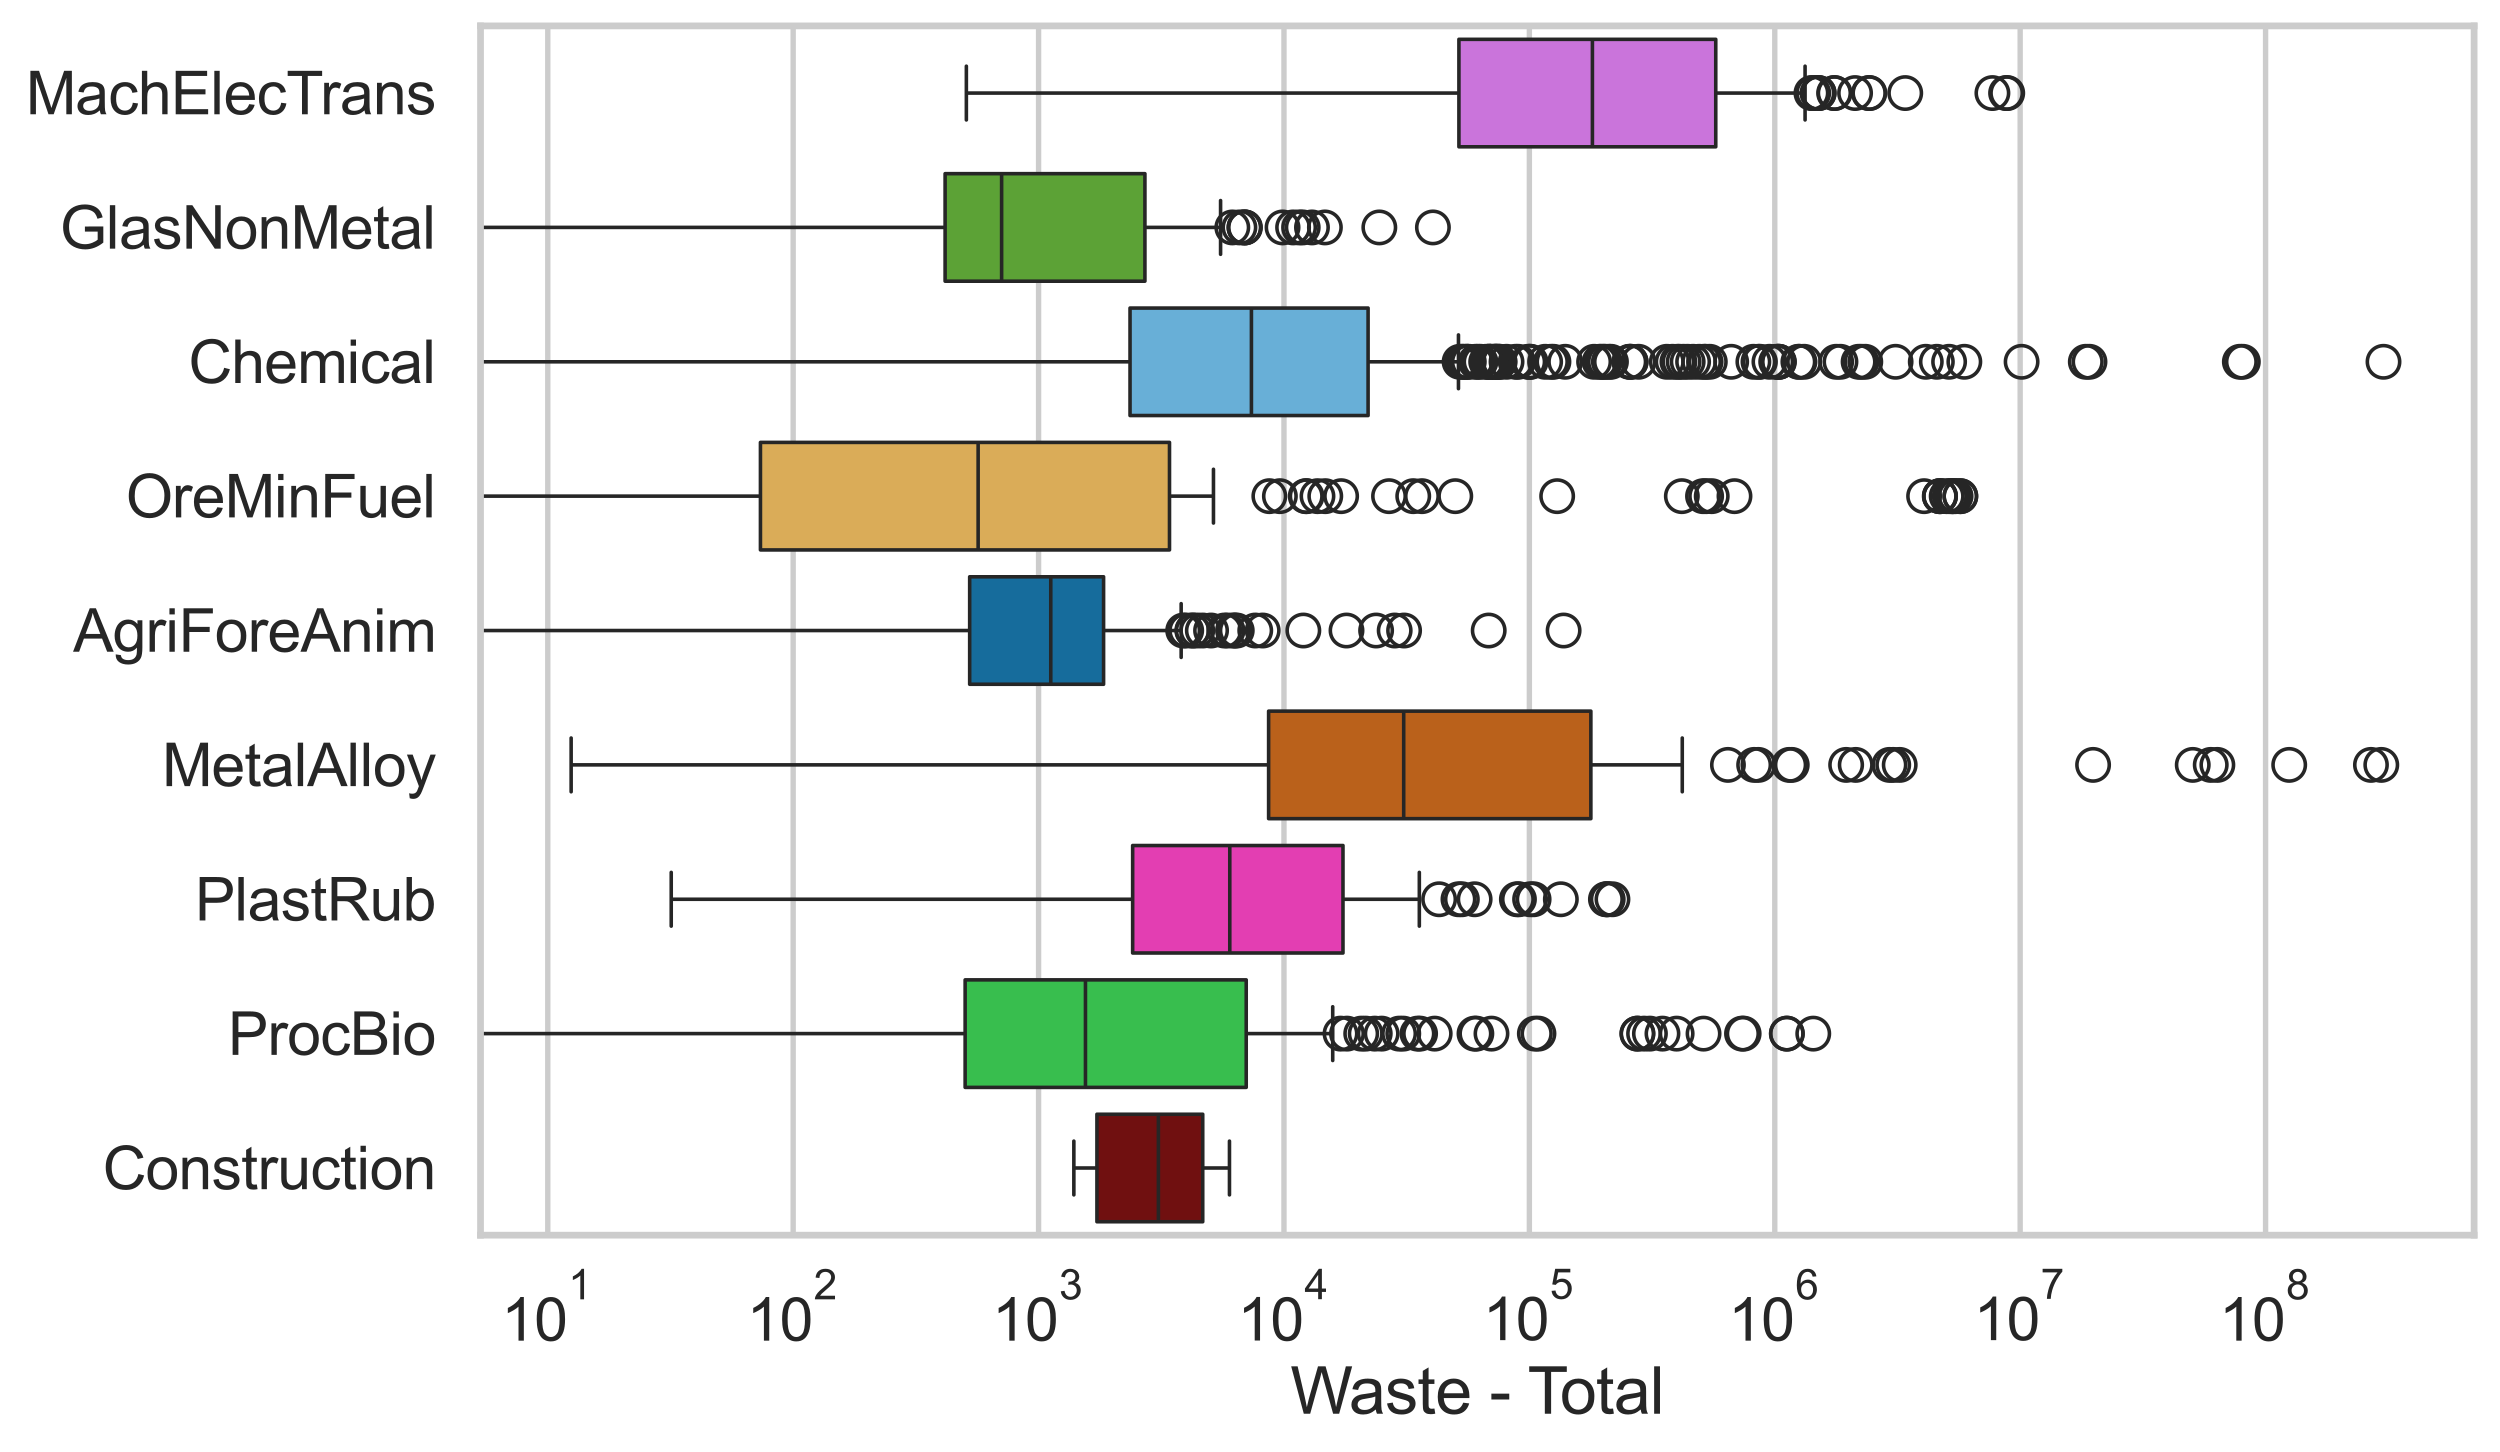 <?xml version="1.0" encoding="utf-8" standalone="no"?>
<!DOCTYPE svg PUBLIC "-//W3C//DTD SVG 1.1//EN"
  "http://www.w3.org/Graphics/SVG/1.1/DTD/svg11.dtd">
<svg xmlns:xlink="http://www.w3.org/1999/xlink" width="695.577pt" height="404.121pt" viewBox="0 0 695.577 404.121" xmlns="http://www.w3.org/2000/svg" version="1.1">
 <defs>
  <style type="text/css">*{stroke-linejoin: round; stroke-linecap: butt}</style>
 </defs>
 <g id="figure_1">
  <g id="patch_1">
   <path d="M 0 404.121 
L 695.577 404.121 
L 695.577 0 
L 0 0 
z
" style="fill: #ffffff"/>
  </g>
  <g id="axes_1">
   <g id="patch_2">
    <path d="M 133.697 343.665 
L 688.377 343.665 
L 688.377 7.2 
L 133.697 7.2 
z
" style="fill: #ffffff"/>
   </g>
   <g id="matplotlib.axis_1">
    <g id="xtick_1">
     <g id="line2d_1">
      <path d="M 152.407 343.665 
L 152.407 7.2 
" clip-path="url(#p43451a27d7)" style="fill: none; stroke: #cccccc; stroke-width: 1.5; stroke-linecap: round"/>
     </g>
     <g id="text_1">
      <!-- $\mathdefault{10^{1}}$ -->
      <g style="fill: #262626" transform="translate(139.455 373.18) scale(0.165 -0.165)">
       <defs>
        <path id="ArialMT-31" d="M 2384 0 
L 1822 0 
L 1822 3584 
Q 1619 3391 1289 3197 
Q 959 3003 697 2906 
L 697 3450 
Q 1169 3672 1522 3987 
Q 1875 4303 2022 4600 
L 2384 4600 
L 2384 0 
z
" transform="scale(0.016)"/>
        <path id="ArialMT-30" d="M 266 2259 
Q 266 3072 433 3567 
Q 600 4063 929 4331 
Q 1259 4600 1759 4600 
Q 2128 4600 2406 4451 
Q 2684 4303 2865 4023 
Q 3047 3744 3150 3342 
Q 3253 2941 3253 2259 
Q 3253 1453 3087 958 
Q 2922 463 2592 192 
Q 2263 -78 1759 -78 
Q 1097 -78 719 397 
Q 266 969 266 2259 
z
M 844 2259 
Q 844 1131 1108 757 
Q 1372 384 1759 384 
Q 2147 384 2411 759 
Q 2675 1134 2675 2259 
Q 2675 3391 2411 3762 
Q 2147 4134 1753 4134 
Q 1366 4134 1134 3806 
Q 844 3388 844 2259 
z
" transform="scale(0.016)"/>
       </defs>
       <use xlink:href="#ArialMT-31" transform="translate(0 0.994)"/>
       <use xlink:href="#ArialMT-30" transform="translate(55.615 0.994)"/>
       <use xlink:href="#ArialMT-31" transform="translate(112.973 70.688) scale(0.7)"/>
      </g>
     </g>
    </g>
    <g id="xtick_2">
     <g id="line2d_2">
      <path d="M 220.685 343.665 
L 220.685 7.2 
" clip-path="url(#p43451a27d7)" style="fill: none; stroke: #cccccc; stroke-width: 1.5; stroke-linecap: round"/>
     </g>
     <g id="text_2">
      <!-- $\mathdefault{10^{2}}$ -->
      <g style="fill: #262626" transform="translate(207.732 373.18) scale(0.165 -0.165)">
       <defs>
        <path id="ArialMT-32" d="M 3222 541 
L 3222 0 
L 194 0 
Q 188 203 259 391 
Q 375 700 629 1000 
Q 884 1300 1366 1694 
Q 2113 2306 2375 2664 
Q 2638 3022 2638 3341 
Q 2638 3675 2398 3904 
Q 2159 4134 1775 4134 
Q 1369 4134 1125 3890 
Q 881 3647 878 3216 
L 300 3275 
Q 359 3922 746 4261 
Q 1134 4600 1788 4600 
Q 2447 4600 2831 4234 
Q 3216 3869 3216 3328 
Q 3216 3053 3103 2787 
Q 2991 2522 2730 2228 
Q 2469 1934 1863 1422 
Q 1356 997 1212 845 
Q 1069 694 975 541 
L 3222 541 
z
" transform="scale(0.016)"/>
       </defs>
       <use xlink:href="#ArialMT-31" transform="translate(0 0.994)"/>
       <use xlink:href="#ArialMT-30" transform="translate(55.615 0.994)"/>
       <use xlink:href="#ArialMT-32" transform="translate(112.973 70.688) scale(0.7)"/>
      </g>
     </g>
    </g>
    <g id="xtick_3">
     <g id="line2d_3">
      <path d="M 288.963 343.665 
L 288.963 7.2 
" clip-path="url(#p43451a27d7)" style="fill: none; stroke: #cccccc; stroke-width: 1.5; stroke-linecap: round"/>
     </g>
     <g id="text_3">
      <!-- $\mathdefault{10^{3}}$ -->
      <g style="fill: #262626" transform="translate(276.01 373.18) scale(0.165 -0.165)">
       <defs>
        <path id="ArialMT-33" d="M 269 1209 
L 831 1284 
Q 928 806 1161 595 
Q 1394 384 1728 384 
Q 2125 384 2398 659 
Q 2672 934 2672 1341 
Q 2672 1728 2419 1979 
Q 2166 2231 1775 2231 
Q 1616 2231 1378 2169 
L 1441 2663 
Q 1497 2656 1531 2656 
Q 1891 2656 2178 2843 
Q 2466 3031 2466 3422 
Q 2466 3731 2256 3934 
Q 2047 4138 1716 4138 
Q 1388 4138 1169 3931 
Q 950 3725 888 3313 
L 325 3413 
Q 428 3978 793 4289 
Q 1159 4600 1703 4600 
Q 2078 4600 2393 4439 
Q 2709 4278 2876 4000 
Q 3044 3722 3044 3409 
Q 3044 3113 2884 2869 
Q 2725 2625 2413 2481 
Q 2819 2388 3044 2092 
Q 3269 1797 3269 1353 
Q 3269 753 2831 336 
Q 2394 -81 1725 -81 
Q 1122 -81 723 278 
Q 325 638 269 1209 
z
" transform="scale(0.016)"/>
       </defs>
       <use xlink:href="#ArialMT-31" transform="translate(0 0.994)"/>
       <use xlink:href="#ArialMT-30" transform="translate(55.615 0.994)"/>
       <use xlink:href="#ArialMT-33" transform="translate(112.973 70.688) scale(0.7)"/>
      </g>
     </g>
    </g>
    <g id="xtick_4">
     <g id="line2d_4">
      <path d="M 357.24 343.665 
L 357.24 7.2 
" clip-path="url(#p43451a27d7)" style="fill: none; stroke: #cccccc; stroke-width: 1.5; stroke-linecap: round"/>
     </g>
     <g id="text_4">
      <!-- $\mathdefault{10^{4}}$ -->
      <g style="fill: #262626" transform="translate(344.288 373.015) scale(0.165 -0.165)">
       <defs>
        <path id="ArialMT-34" d="M 2069 0 
L 2069 1097 
L 81 1097 
L 81 1613 
L 2172 4581 
L 2631 4581 
L 2631 1613 
L 3250 1613 
L 3250 1097 
L 2631 1097 
L 2631 0 
L 2069 0 
z
M 2069 1613 
L 2069 3678 
L 634 1613 
L 2069 1613 
z
" transform="scale(0.016)"/>
       </defs>
       <use xlink:href="#ArialMT-31" transform="translate(0 0.202)"/>
       <use xlink:href="#ArialMT-30" transform="translate(55.615 0.202)"/>
       <use xlink:href="#ArialMT-34" transform="translate(112.973 69.895) scale(0.7)"/>
      </g>
     </g>
    </g>
    <g id="xtick_5">
     <g id="line2d_5">
      <path d="M 425.518 343.665 
L 425.518 7.2 
" clip-path="url(#p43451a27d7)" style="fill: none; stroke: #cccccc; stroke-width: 1.5; stroke-linecap: round"/>
     </g>
     <g id="text_5">
      <!-- $\mathdefault{10^{5}}$ -->
      <g style="fill: #262626" transform="translate(412.566 373.015) scale(0.165 -0.165)">
       <defs>
        <path id="ArialMT-35" d="M 266 1200 
L 856 1250 
Q 922 819 1161 601 
Q 1400 384 1738 384 
Q 2144 384 2425 690 
Q 2706 997 2706 1503 
Q 2706 1984 2436 2262 
Q 2166 2541 1728 2541 
Q 1456 2541 1237 2417 
Q 1019 2294 894 2097 
L 366 2166 
L 809 4519 
L 3088 4519 
L 3088 3981 
L 1259 3981 
L 1013 2750 
Q 1425 3038 1878 3038 
Q 2478 3038 2890 2622 
Q 3303 2206 3303 1553 
Q 3303 931 2941 478 
Q 2500 -78 1738 -78 
Q 1113 -78 717 272 
Q 322 622 266 1200 
z
" transform="scale(0.016)"/>
       </defs>
       <use xlink:href="#ArialMT-31" transform="translate(0 0.88)"/>
       <use xlink:href="#ArialMT-30" transform="translate(55.615 0.88)"/>
       <use xlink:href="#ArialMT-35" transform="translate(112.973 70.573) scale(0.7)"/>
      </g>
     </g>
    </g>
    <g id="xtick_6">
     <g id="line2d_6">
      <path d="M 493.796 343.665 
L 493.796 7.2 
" clip-path="url(#p43451a27d7)" style="fill: none; stroke: #cccccc; stroke-width: 1.5; stroke-linecap: round"/>
     </g>
     <g id="text_6">
      <!-- $\mathdefault{10^{6}}$ -->
      <g style="fill: #262626" transform="translate(480.843 373.18) scale(0.165 -0.165)">
       <defs>
        <path id="ArialMT-36" d="M 3184 3459 
L 2625 3416 
Q 2550 3747 2413 3897 
Q 2184 4138 1850 4138 
Q 1581 4138 1378 3988 
Q 1113 3794 959 3422 
Q 806 3050 800 2363 
Q 1003 2672 1297 2822 
Q 1591 2972 1913 2972 
Q 2475 2972 2870 2558 
Q 3266 2144 3266 1488 
Q 3266 1056 3080 686 
Q 2894 316 2569 119 
Q 2244 -78 1831 -78 
Q 1128 -78 684 439 
Q 241 956 241 2144 
Q 241 3472 731 4075 
Q 1159 4600 1884 4600 
Q 2425 4600 2770 4297 
Q 3116 3994 3184 3459 
z
M 888 1484 
Q 888 1194 1011 928 
Q 1134 663 1356 523 
Q 1578 384 1822 384 
Q 2178 384 2434 671 
Q 2691 959 2691 1453 
Q 2691 1928 2437 2201 
Q 2184 2475 1800 2475 
Q 1419 2475 1153 2201 
Q 888 1928 888 1484 
z
" transform="scale(0.016)"/>
       </defs>
       <use xlink:href="#ArialMT-31" transform="translate(0 0.994)"/>
       <use xlink:href="#ArialMT-30" transform="translate(55.615 0.994)"/>
       <use xlink:href="#ArialMT-36" transform="translate(112.973 70.688) scale(0.7)"/>
      </g>
     </g>
    </g>
    <g id="xtick_7">
     <g id="line2d_7">
      <path d="M 562.073 343.665 
L 562.073 7.2 
" clip-path="url(#p43451a27d7)" style="fill: none; stroke: #cccccc; stroke-width: 1.5; stroke-linecap: round"/>
     </g>
     <g id="text_7">
      <!-- $\mathdefault{10^{7}}$ -->
      <g style="fill: #262626" transform="translate(549.121 373.015) scale(0.165 -0.165)">
       <defs>
        <path id="ArialMT-37" d="M 303 3981 
L 303 4522 
L 3269 4522 
L 3269 4084 
Q 2831 3619 2401 2847 
Q 1972 2075 1738 1259 
Q 1569 684 1522 0 
L 944 0 
Q 953 541 1156 1306 
Q 1359 2072 1739 2783 
Q 2119 3494 2547 3981 
L 303 3981 
z
" transform="scale(0.016)"/>
       </defs>
       <use xlink:href="#ArialMT-31" transform="translate(0 0.847)"/>
       <use xlink:href="#ArialMT-30" transform="translate(55.615 0.847)"/>
       <use xlink:href="#ArialMT-37" transform="translate(112.973 70.541) scale(0.7)"/>
      </g>
     </g>
    </g>
    <g id="xtick_8">
     <g id="line2d_8">
      <path d="M 630.351 343.665 
L 630.351 7.2 
" clip-path="url(#p43451a27d7)" style="fill: none; stroke: #cccccc; stroke-width: 1.5; stroke-linecap: round"/>
     </g>
     <g id="text_8">
      <!-- $\mathdefault{10^{8}}$ -->
      <g style="fill: #262626" transform="translate(617.399 373.18) scale(0.165 -0.165)">
       <defs>
        <path id="ArialMT-38" d="M 1131 2484 
Q 781 2613 612 2850 
Q 444 3088 444 3419 
Q 444 3919 803 4259 
Q 1163 4600 1759 4600 
Q 2359 4600 2725 4251 
Q 3091 3903 3091 3403 
Q 3091 3084 2923 2848 
Q 2756 2613 2416 2484 
Q 2838 2347 3058 2040 
Q 3278 1734 3278 1309 
Q 3278 722 2862 322 
Q 2447 -78 1769 -78 
Q 1091 -78 675 323 
Q 259 725 259 1325 
Q 259 1772 486 2073 
Q 713 2375 1131 2484 
z
M 1019 3438 
Q 1019 3113 1228 2906 
Q 1438 2700 1772 2700 
Q 2097 2700 2305 2904 
Q 2513 3109 2513 3406 
Q 2513 3716 2298 3927 
Q 2084 4138 1766 4138 
Q 1444 4138 1231 3931 
Q 1019 3725 1019 3438 
z
M 838 1322 
Q 838 1081 952 856 
Q 1066 631 1291 507 
Q 1516 384 1775 384 
Q 2178 384 2440 643 
Q 2703 903 2703 1303 
Q 2703 1709 2433 1975 
Q 2163 2241 1756 2241 
Q 1359 2241 1098 1978 
Q 838 1716 838 1322 
z
" transform="scale(0.016)"/>
       </defs>
       <use xlink:href="#ArialMT-31" transform="translate(0 0.994)"/>
       <use xlink:href="#ArialMT-30" transform="translate(55.615 0.994)"/>
       <use xlink:href="#ArialMT-38" transform="translate(112.973 70.688) scale(0.7)"/>
      </g>
     </g>
    </g>
    <g id="xtick_9"/>
    <g id="xtick_10"/>
    <g id="xtick_11"/>
    <g id="xtick_12"/>
    <g id="xtick_13"/>
    <g id="xtick_14"/>
    <g id="xtick_15"/>
    <g id="xtick_16"/>
    <g id="xtick_17"/>
    <g id="xtick_18"/>
    <g id="xtick_19"/>
    <g id="xtick_20"/>
    <g id="xtick_21"/>
    <g id="xtick_22"/>
    <g id="xtick_23"/>
    <g id="xtick_24"/>
    <g id="xtick_25"/>
    <g id="xtick_26"/>
    <g id="xtick_27"/>
    <g id="xtick_28"/>
    <g id="xtick_29"/>
    <g id="xtick_30"/>
    <g id="xtick_31"/>
    <g id="xtick_32"/>
    <g id="xtick_33"/>
    <g id="xtick_34"/>
    <g id="xtick_35"/>
    <g id="xtick_36"/>
    <g id="xtick_37"/>
    <g id="xtick_38"/>
    <g id="xtick_39"/>
    <g id="xtick_40"/>
    <g id="xtick_41"/>
    <g id="xtick_42"/>
    <g id="xtick_43"/>
    <g id="xtick_44"/>
    <g id="xtick_45"/>
    <g id="xtick_46"/>
    <g id="xtick_47"/>
    <g id="xtick_48"/>
    <g id="xtick_49"/>
    <g id="xtick_50"/>
    <g id="xtick_51"/>
    <g id="xtick_52"/>
    <g id="xtick_53"/>
    <g id="xtick_54"/>
    <g id="xtick_55"/>
    <g id="xtick_56"/>
    <g id="xtick_57"/>
    <g id="xtick_58"/>
    <g id="xtick_59"/>
    <g id="xtick_60"/>
    <g id="xtick_61"/>
    <g id="xtick_62"/>
    <g id="xtick_63"/>
    <g id="xtick_64"/>
    <g id="xtick_65"/>
    <g id="xtick_66"/>
    <g id="xtick_67"/>
    <g id="xtick_68"/>
    <g id="xtick_69"/>
    <g id="xtick_70"/>
    <g id="xtick_71"/>
    <g id="xtick_72"/>
    <g id="xtick_73"/>
    <g id="xtick_74"/>
    <g id="text_9">
     <!-- Waste - Total -->
     <g style="fill: #262626" transform="translate(359.024 393.344) scale(0.18 -0.18)">
      <defs>
       <path id="ArialMT-57" d="M 1294 0 
L 78 4581 
L 700 4581 
L 1397 1578 
Q 1509 1106 1591 641 
Q 1766 1375 1797 1488 
L 2669 4581 
L 3400 4581 
L 4056 2263 
Q 4303 1400 4413 641 
Q 4500 1075 4641 1638 
L 5359 4581 
L 5969 4581 
L 4713 0 
L 4128 0 
L 3163 3491 
Q 3041 3928 3019 4028 
Q 2947 3713 2884 3491 
L 1913 0 
L 1294 0 
z
" transform="scale(0.016)"/>
       <path id="ArialMT-61" d="M 2588 409 
Q 2275 144 1986 34 
Q 1697 -75 1366 -75 
Q 819 -75 525 192 
Q 231 459 231 875 
Q 231 1119 342 1320 
Q 453 1522 633 1644 
Q 813 1766 1038 1828 
Q 1203 1872 1538 1913 
Q 2219 1994 2541 2106 
Q 2544 2222 2544 2253 
Q 2544 2597 2384 2738 
Q 2169 2928 1744 2928 
Q 1347 2928 1158 2789 
Q 969 2650 878 2297 
L 328 2372 
Q 403 2725 575 2942 
Q 747 3159 1072 3276 
Q 1397 3394 1825 3394 
Q 2250 3394 2515 3294 
Q 2781 3194 2906 3042 
Q 3031 2891 3081 2659 
Q 3109 2516 3109 2141 
L 3109 1391 
Q 3109 606 3145 398 
Q 3181 191 3288 0 
L 2700 0 
Q 2613 175 2588 409 
z
M 2541 1666 
Q 2234 1541 1622 1453 
Q 1275 1403 1131 1340 
Q 988 1278 909 1158 
Q 831 1038 831 891 
Q 831 666 1001 516 
Q 1172 366 1500 366 
Q 1825 366 2078 508 
Q 2331 650 2450 897 
Q 2541 1088 2541 1459 
L 2541 1666 
z
" transform="scale(0.016)"/>
       <path id="ArialMT-73" d="M 197 991 
L 753 1078 
Q 800 744 1014 566 
Q 1228 388 1613 388 
Q 2000 388 2187 545 
Q 2375 703 2375 916 
Q 2375 1106 2209 1216 
Q 2094 1291 1634 1406 
Q 1016 1563 777 1677 
Q 538 1791 414 1992 
Q 291 2194 291 2438 
Q 291 2659 392 2848 
Q 494 3038 669 3163 
Q 800 3259 1026 3326 
Q 1253 3394 1513 3394 
Q 1903 3394 2198 3281 
Q 2494 3169 2634 2976 
Q 2775 2784 2828 2463 
L 2278 2388 
Q 2241 2644 2061 2787 
Q 1881 2931 1553 2931 
Q 1166 2931 1000 2803 
Q 834 2675 834 2503 
Q 834 2394 903 2306 
Q 972 2216 1119 2156 
Q 1203 2125 1616 2013 
Q 2213 1853 2448 1751 
Q 2684 1650 2818 1456 
Q 2953 1263 2953 975 
Q 2953 694 2789 445 
Q 2625 197 2315 61 
Q 2006 -75 1616 -75 
Q 969 -75 630 194 
Q 291 463 197 991 
z
" transform="scale(0.016)"/>
       <path id="ArialMT-74" d="M 1650 503 
L 1731 6 
Q 1494 -44 1306 -44 
Q 1000 -44 831 53 
Q 663 150 594 308 
Q 525 466 525 972 
L 525 2881 
L 113 2881 
L 113 3319 
L 525 3319 
L 525 4141 
L 1084 4478 
L 1084 3319 
L 1650 3319 
L 1650 2881 
L 1084 2881 
L 1084 941 
Q 1084 700 1114 631 
Q 1144 563 1211 522 
Q 1278 481 1403 481 
Q 1497 481 1650 503 
z
" transform="scale(0.016)"/>
       <path id="ArialMT-65" d="M 2694 1069 
L 3275 997 
Q 3138 488 2766 206 
Q 2394 -75 1816 -75 
Q 1088 -75 661 373 
Q 234 822 234 1631 
Q 234 2469 665 2931 
Q 1097 3394 1784 3394 
Q 2450 3394 2872 2941 
Q 3294 2488 3294 1666 
Q 3294 1616 3291 1516 
L 816 1516 
Q 847 969 1125 678 
Q 1403 388 1819 388 
Q 2128 388 2347 550 
Q 2566 713 2694 1069 
z
M 847 1978 
L 2700 1978 
Q 2663 2397 2488 2606 
Q 2219 2931 1791 2931 
Q 1403 2931 1139 2672 
Q 875 2413 847 1978 
z
" transform="scale(0.016)"/>
       <path id="ArialMT-20" transform="scale(0.016)"/>
       <path id="ArialMT-2d" d="M 203 1375 
L 203 1941 
L 1931 1941 
L 1931 1375 
L 203 1375 
z
" transform="scale(0.016)"/>
       <path id="ArialMT-54" d="M 1659 0 
L 1659 4041 
L 150 4041 
L 150 4581 
L 3781 4581 
L 3781 4041 
L 2266 4041 
L 2266 0 
L 1659 0 
z
" transform="scale(0.016)"/>
       <path id="ArialMT-6f" d="M 213 1659 
Q 213 2581 725 3025 
Q 1153 3394 1769 3394 
Q 2453 3394 2887 2945 
Q 3322 2497 3322 1706 
Q 3322 1066 3130 698 
Q 2938 331 2570 128 
Q 2203 -75 1769 -75 
Q 1072 -75 642 372 
Q 213 819 213 1659 
z
M 791 1659 
Q 791 1022 1069 705 
Q 1347 388 1769 388 
Q 2188 388 2466 706 
Q 2744 1025 2744 1678 
Q 2744 2294 2464 2611 
Q 2184 2928 1769 2928 
Q 1347 2928 1069 2612 
Q 791 2297 791 1659 
z
" transform="scale(0.016)"/>
       <path id="ArialMT-6c" d="M 409 0 
L 409 4581 
L 972 4581 
L 972 0 
L 409 0 
z
" transform="scale(0.016)"/>
      </defs>
      <use xlink:href="#ArialMT-57"/>
      <use xlink:href="#ArialMT-61" transform="translate(90.635 0)"/>
      <use xlink:href="#ArialMT-73" transform="translate(146.25 0)"/>
      <use xlink:href="#ArialMT-74" transform="translate(196.25 0)"/>
      <use xlink:href="#ArialMT-65" transform="translate(224.033 0)"/>
      <use xlink:href="#ArialMT-20" transform="translate(279.648 0)"/>
      <use xlink:href="#ArialMT-2d" transform="translate(307.432 0)"/>
      <use xlink:href="#ArialMT-20" transform="translate(340.732 0)"/>
      <use xlink:href="#ArialMT-54" transform="translate(366.766 0)"/>
      <use xlink:href="#ArialMT-6f" transform="translate(416.725 0)"/>
      <use xlink:href="#ArialMT-74" transform="translate(472.34 0)"/>
      <use xlink:href="#ArialMT-61" transform="translate(500.123 0)"/>
      <use xlink:href="#ArialMT-6c" transform="translate(555.738 0)"/>
     </g>
    </g>
   </g>
   <g id="matplotlib.axis_2">
    <g id="ytick_1">
     <g id="text_10">
      <!-- MachElecTrans -->
      <g style="fill: #262626" transform="translate(7.2 31.798) scale(0.165 -0.165)">
       <defs>
        <path id="ArialMT-4d" d="M 475 0 
L 475 4581 
L 1388 4581 
L 2472 1338 
Q 2622 884 2691 659 
Q 2769 909 2934 1394 
L 4031 4581 
L 4847 4581 
L 4847 0 
L 4263 0 
L 4263 3834 
L 2931 0 
L 2384 0 
L 1059 3900 
L 1059 0 
L 475 0 
z
" transform="scale(0.016)"/>
        <path id="ArialMT-63" d="M 2588 1216 
L 3141 1144 
Q 3050 572 2676 248 
Q 2303 -75 1759 -75 
Q 1078 -75 664 370 
Q 250 816 250 1647 
Q 250 2184 428 2587 
Q 606 2991 970 3192 
Q 1334 3394 1763 3394 
Q 2303 3394 2647 3120 
Q 2991 2847 3088 2344 
L 2541 2259 
Q 2463 2594 2264 2762 
Q 2066 2931 1784 2931 
Q 1359 2931 1093 2626 
Q 828 2322 828 1663 
Q 828 994 1084 691 
Q 1341 388 1753 388 
Q 2084 388 2306 591 
Q 2528 794 2588 1216 
z
" transform="scale(0.016)"/>
        <path id="ArialMT-68" d="M 422 0 
L 422 4581 
L 984 4581 
L 984 2938 
Q 1378 3394 1978 3394 
Q 2347 3394 2619 3248 
Q 2891 3103 3008 2847 
Q 3125 2591 3125 2103 
L 3125 0 
L 2563 0 
L 2563 2103 
Q 2563 2525 2380 2717 
Q 2197 2909 1863 2909 
Q 1613 2909 1392 2779 
Q 1172 2650 1078 2428 
Q 984 2206 984 1816 
L 984 0 
L 422 0 
z
" transform="scale(0.016)"/>
        <path id="ArialMT-45" d="M 506 0 
L 506 4581 
L 3819 4581 
L 3819 4041 
L 1113 4041 
L 1113 2638 
L 3647 2638 
L 3647 2100 
L 1113 2100 
L 1113 541 
L 3925 541 
L 3925 0 
L 506 0 
z
" transform="scale(0.016)"/>
        <path id="ArialMT-72" d="M 416 0 
L 416 3319 
L 922 3319 
L 922 2816 
Q 1116 3169 1280 3281 
Q 1444 3394 1641 3394 
Q 1925 3394 2219 3213 
L 2025 2691 
Q 1819 2813 1613 2813 
Q 1428 2813 1281 2702 
Q 1134 2591 1072 2394 
Q 978 2094 978 1738 
L 978 0 
L 416 0 
z
" transform="scale(0.016)"/>
        <path id="ArialMT-6e" d="M 422 0 
L 422 3319 
L 928 3319 
L 928 2847 
Q 1294 3394 1984 3394 
Q 2284 3394 2536 3286 
Q 2788 3178 2913 3003 
Q 3038 2828 3088 2588 
Q 3119 2431 3119 2041 
L 3119 0 
L 2556 0 
L 2556 2019 
Q 2556 2363 2490 2533 
Q 2425 2703 2258 2804 
Q 2091 2906 1866 2906 
Q 1506 2906 1245 2678 
Q 984 2450 984 1813 
L 984 0 
L 422 0 
z
" transform="scale(0.016)"/>
       </defs>
       <use xlink:href="#ArialMT-4d"/>
       <use xlink:href="#ArialMT-61" transform="translate(83.301 0)"/>
       <use xlink:href="#ArialMT-63" transform="translate(138.916 0)"/>
       <use xlink:href="#ArialMT-68" transform="translate(188.916 0)"/>
       <use xlink:href="#ArialMT-45" transform="translate(244.531 0)"/>
       <use xlink:href="#ArialMT-6c" transform="translate(311.23 0)"/>
       <use xlink:href="#ArialMT-65" transform="translate(333.447 0)"/>
       <use xlink:href="#ArialMT-63" transform="translate(389.062 0)"/>
       <use xlink:href="#ArialMT-54" transform="translate(439.062 0)"/>
       <use xlink:href="#ArialMT-72" transform="translate(496.396 0)"/>
       <use xlink:href="#ArialMT-61" transform="translate(529.697 0)"/>
       <use xlink:href="#ArialMT-6e" transform="translate(585.312 0)"/>
       <use xlink:href="#ArialMT-73" transform="translate(640.928 0)"/>
      </g>
     </g>
    </g>
    <g id="ytick_2">
     <g id="text_11">
      <!-- GlasNonMetal -->
      <g style="fill: #262626" transform="translate(16.659 69.183) scale(0.165 -0.165)">
       <defs>
        <path id="ArialMT-47" d="M 2638 1797 
L 2638 2334 
L 4578 2338 
L 4578 638 
Q 4131 281 3656 101 
Q 3181 -78 2681 -78 
Q 2006 -78 1454 211 
Q 903 500 622 1047 
Q 341 1594 341 2269 
Q 341 2938 620 3517 
Q 900 4097 1425 4378 
Q 1950 4659 2634 4659 
Q 3131 4659 3532 4498 
Q 3934 4338 4162 4050 
Q 4391 3763 4509 3300 
L 3963 3150 
Q 3859 3500 3706 3700 
Q 3553 3900 3268 4020 
Q 2984 4141 2638 4141 
Q 2222 4141 1919 4014 
Q 1616 3888 1430 3681 
Q 1244 3475 1141 3228 
Q 966 2803 966 2306 
Q 966 1694 1177 1281 
Q 1388 869 1791 669 
Q 2194 469 2647 469 
Q 3041 469 3416 620 
Q 3791 772 3984 944 
L 3984 1797 
L 2638 1797 
z
" transform="scale(0.016)"/>
        <path id="ArialMT-4e" d="M 488 0 
L 488 4581 
L 1109 4581 
L 3516 984 
L 3516 4581 
L 4097 4581 
L 4097 0 
L 3475 0 
L 1069 3600 
L 1069 0 
L 488 0 
z
" transform="scale(0.016)"/>
       </defs>
       <use xlink:href="#ArialMT-47"/>
       <use xlink:href="#ArialMT-6c" transform="translate(77.783 0)"/>
       <use xlink:href="#ArialMT-61" transform="translate(100 0)"/>
       <use xlink:href="#ArialMT-73" transform="translate(155.615 0)"/>
       <use xlink:href="#ArialMT-4e" transform="translate(205.615 0)"/>
       <use xlink:href="#ArialMT-6f" transform="translate(277.832 0)"/>
       <use xlink:href="#ArialMT-6e" transform="translate(333.447 0)"/>
       <use xlink:href="#ArialMT-4d" transform="translate(389.062 0)"/>
       <use xlink:href="#ArialMT-65" transform="translate(472.363 0)"/>
       <use xlink:href="#ArialMT-74" transform="translate(527.979 0)"/>
       <use xlink:href="#ArialMT-61" transform="translate(555.762 0)"/>
       <use xlink:href="#ArialMT-6c" transform="translate(611.377 0)"/>
      </g>
     </g>
    </g>
    <g id="ytick_3">
     <g id="text_12">
      <!-- Chemical -->
      <g style="fill: #262626" transform="translate(52.428 106.568) scale(0.165 -0.165)">
       <defs>
        <path id="ArialMT-43" d="M 3763 1606 
L 4369 1453 
Q 4178 706 3683 314 
Q 3188 -78 2472 -78 
Q 1731 -78 1267 223 
Q 803 525 561 1097 
Q 319 1669 319 2325 
Q 319 3041 592 3573 
Q 866 4106 1370 4382 
Q 1875 4659 2481 4659 
Q 3169 4659 3637 4309 
Q 4106 3959 4291 3325 
L 3694 3184 
Q 3534 3684 3231 3912 
Q 2928 4141 2469 4141 
Q 1941 4141 1586 3887 
Q 1231 3634 1087 3207 
Q 944 2781 944 2328 
Q 944 1744 1114 1308 
Q 1284 872 1643 656 
Q 2003 441 2422 441 
Q 2931 441 3284 734 
Q 3638 1028 3763 1606 
z
" transform="scale(0.016)"/>
        <path id="ArialMT-6d" d="M 422 0 
L 422 3319 
L 925 3319 
L 925 2853 
Q 1081 3097 1340 3245 
Q 1600 3394 1931 3394 
Q 2300 3394 2536 3241 
Q 2772 3088 2869 2813 
Q 3263 3394 3894 3394 
Q 4388 3394 4653 3120 
Q 4919 2847 4919 2278 
L 4919 0 
L 4359 0 
L 4359 2091 
Q 4359 2428 4304 2576 
Q 4250 2725 4106 2815 
Q 3963 2906 3769 2906 
Q 3419 2906 3187 2673 
Q 2956 2441 2956 1928 
L 2956 0 
L 2394 0 
L 2394 2156 
Q 2394 2531 2256 2718 
Q 2119 2906 1806 2906 
Q 1569 2906 1367 2781 
Q 1166 2656 1075 2415 
Q 984 2175 984 1722 
L 984 0 
L 422 0 
z
" transform="scale(0.016)"/>
        <path id="ArialMT-69" d="M 425 3934 
L 425 4581 
L 988 4581 
L 988 3934 
L 425 3934 
z
M 425 0 
L 425 3319 
L 988 3319 
L 988 0 
L 425 0 
z
" transform="scale(0.016)"/>
       </defs>
       <use xlink:href="#ArialMT-43"/>
       <use xlink:href="#ArialMT-68" transform="translate(72.217 0)"/>
       <use xlink:href="#ArialMT-65" transform="translate(127.832 0)"/>
       <use xlink:href="#ArialMT-6d" transform="translate(183.447 0)"/>
       <use xlink:href="#ArialMT-69" transform="translate(266.748 0)"/>
       <use xlink:href="#ArialMT-63" transform="translate(288.965 0)"/>
       <use xlink:href="#ArialMT-61" transform="translate(338.965 0)"/>
       <use xlink:href="#ArialMT-6c" transform="translate(394.58 0)"/>
      </g>
     </g>
    </g>
    <g id="ytick_4">
     <g id="text_13">
      <!-- OreMinFuel -->
      <g style="fill: #262626" transform="translate(35.013 143.953) scale(0.165 -0.165)">
       <defs>
        <path id="ArialMT-4f" d="M 309 2231 
Q 309 3372 921 4017 
Q 1534 4663 2503 4663 
Q 3138 4663 3647 4359 
Q 4156 4056 4423 3514 
Q 4691 2972 4691 2284 
Q 4691 1588 4409 1038 
Q 4128 488 3612 205 
Q 3097 -78 2500 -78 
Q 1853 -78 1343 234 
Q 834 547 571 1087 
Q 309 1628 309 2231 
z
M 934 2222 
Q 934 1394 1379 917 
Q 1825 441 2497 441 
Q 3181 441 3623 922 
Q 4066 1403 4066 2288 
Q 4066 2847 3877 3264 
Q 3688 3681 3323 3911 
Q 2959 4141 2506 4141 
Q 1863 4141 1398 3698 
Q 934 3256 934 2222 
z
" transform="scale(0.016)"/>
        <path id="ArialMT-46" d="M 525 0 
L 525 4581 
L 3616 4581 
L 3616 4041 
L 1131 4041 
L 1131 2622 
L 3281 2622 
L 3281 2081 
L 1131 2081 
L 1131 0 
L 525 0 
z
" transform="scale(0.016)"/>
        <path id="ArialMT-75" d="M 2597 0 
L 2597 488 
Q 2209 -75 1544 -75 
Q 1250 -75 995 37 
Q 741 150 617 320 
Q 494 491 444 738 
Q 409 903 409 1263 
L 409 3319 
L 972 3319 
L 972 1478 
Q 972 1038 1006 884 
Q 1059 663 1231 536 
Q 1403 409 1656 409 
Q 1909 409 2131 539 
Q 2353 669 2445 892 
Q 2538 1116 2538 1541 
L 2538 3319 
L 3100 3319 
L 3100 0 
L 2597 0 
z
" transform="scale(0.016)"/>
       </defs>
       <use xlink:href="#ArialMT-4f"/>
       <use xlink:href="#ArialMT-72" transform="translate(77.783 0)"/>
       <use xlink:href="#ArialMT-65" transform="translate(111.084 0)"/>
       <use xlink:href="#ArialMT-4d" transform="translate(166.699 0)"/>
       <use xlink:href="#ArialMT-69" transform="translate(250 0)"/>
       <use xlink:href="#ArialMT-6e" transform="translate(272.217 0)"/>
       <use xlink:href="#ArialMT-46" transform="translate(327.832 0)"/>
       <use xlink:href="#ArialMT-75" transform="translate(388.916 0)"/>
       <use xlink:href="#ArialMT-65" transform="translate(444.531 0)"/>
       <use xlink:href="#ArialMT-6c" transform="translate(500.146 0)"/>
      </g>
     </g>
    </g>
    <g id="ytick_5">
     <g id="text_14">
      <!-- AgriForeAnim -->
      <g style="fill: #262626" transform="translate(20.341 181.337) scale(0.165 -0.165)">
       <defs>
        <path id="ArialMT-41" d="M -9 0 
L 1750 4581 
L 2403 4581 
L 4278 0 
L 3588 0 
L 3053 1388 
L 1138 1388 
L 634 0 
L -9 0 
z
M 1313 1881 
L 2866 1881 
L 2388 3150 
Q 2169 3728 2063 4100 
Q 1975 3659 1816 3225 
L 1313 1881 
z
" transform="scale(0.016)"/>
        <path id="ArialMT-67" d="M 319 -275 
L 866 -356 
Q 900 -609 1056 -725 
Q 1266 -881 1628 -881 
Q 2019 -881 2231 -725 
Q 2444 -569 2519 -288 
Q 2563 -116 2559 434 
Q 2191 0 1641 0 
Q 956 0 581 494 
Q 206 988 206 1678 
Q 206 2153 378 2554 
Q 550 2956 876 3175 
Q 1203 3394 1644 3394 
Q 2231 3394 2613 2919 
L 2613 3319 
L 3131 3319 
L 3131 450 
Q 3131 -325 2973 -648 
Q 2816 -972 2473 -1159 
Q 2131 -1347 1631 -1347 
Q 1038 -1347 672 -1080 
Q 306 -813 319 -275 
z
M 784 1719 
Q 784 1066 1043 766 
Q 1303 466 1694 466 
Q 2081 466 2343 764 
Q 2606 1063 2606 1700 
Q 2606 2309 2336 2618 
Q 2066 2928 1684 2928 
Q 1309 2928 1046 2623 
Q 784 2319 784 1719 
z
" transform="scale(0.016)"/>
       </defs>
       <use xlink:href="#ArialMT-41"/>
       <use xlink:href="#ArialMT-67" transform="translate(66.699 0)"/>
       <use xlink:href="#ArialMT-72" transform="translate(122.314 0)"/>
       <use xlink:href="#ArialMT-69" transform="translate(155.615 0)"/>
       <use xlink:href="#ArialMT-46" transform="translate(177.832 0)"/>
       <use xlink:href="#ArialMT-6f" transform="translate(238.916 0)"/>
       <use xlink:href="#ArialMT-72" transform="translate(294.531 0)"/>
       <use xlink:href="#ArialMT-65" transform="translate(327.832 0)"/>
       <use xlink:href="#ArialMT-41" transform="translate(383.447 0)"/>
       <use xlink:href="#ArialMT-6e" transform="translate(450.146 0)"/>
       <use xlink:href="#ArialMT-69" transform="translate(505.762 0)"/>
       <use xlink:href="#ArialMT-6d" transform="translate(527.979 0)"/>
      </g>
     </g>
    </g>
    <g id="ytick_6">
     <g id="text_15">
      <!-- MetalAlloy -->
      <g style="fill: #262626" transform="translate(45.088 218.722) scale(0.165 -0.165)">
       <defs>
        <path id="ArialMT-79" d="M 397 -1278 
L 334 -750 
Q 519 -800 656 -800 
Q 844 -800 956 -737 
Q 1069 -675 1141 -563 
Q 1194 -478 1313 -144 
Q 1328 -97 1363 -6 
L 103 3319 
L 709 3319 
L 1400 1397 
Q 1534 1031 1641 628 
Q 1738 1016 1872 1384 
L 2581 3319 
L 3144 3319 
L 1881 -56 
Q 1678 -603 1566 -809 
Q 1416 -1088 1222 -1217 
Q 1028 -1347 759 -1347 
Q 597 -1347 397 -1278 
z
" transform="scale(0.016)"/>
       </defs>
       <use xlink:href="#ArialMT-4d"/>
       <use xlink:href="#ArialMT-65" transform="translate(83.301 0)"/>
       <use xlink:href="#ArialMT-74" transform="translate(138.916 0)"/>
       <use xlink:href="#ArialMT-61" transform="translate(166.699 0)"/>
       <use xlink:href="#ArialMT-6c" transform="translate(222.314 0)"/>
       <use xlink:href="#ArialMT-41" transform="translate(244.531 0)"/>
       <use xlink:href="#ArialMT-6c" transform="translate(311.23 0)"/>
       <use xlink:href="#ArialMT-6c" transform="translate(333.447 0)"/>
       <use xlink:href="#ArialMT-6f" transform="translate(355.664 0)"/>
       <use xlink:href="#ArialMT-79" transform="translate(411.279 0)"/>
      </g>
     </g>
    </g>
    <g id="ytick_7">
     <g id="text_16">
      <!-- PlastRub -->
      <g style="fill: #262626" transform="translate(54.248 256.107) scale(0.165 -0.165)">
       <defs>
        <path id="ArialMT-50" d="M 494 0 
L 494 4581 
L 2222 4581 
Q 2678 4581 2919 4538 
Q 3256 4481 3484 4323 
Q 3713 4166 3852 3881 
Q 3991 3597 3991 3256 
Q 3991 2672 3619 2267 
Q 3247 1863 2275 1863 
L 1100 1863 
L 1100 0 
L 494 0 
z
M 1100 2403 
L 2284 2403 
Q 2872 2403 3119 2622 
Q 3366 2841 3366 3238 
Q 3366 3525 3220 3729 
Q 3075 3934 2838 4000 
Q 2684 4041 2272 4041 
L 1100 4041 
L 1100 2403 
z
" transform="scale(0.016)"/>
        <path id="ArialMT-52" d="M 503 0 
L 503 4581 
L 2534 4581 
Q 3147 4581 3465 4457 
Q 3784 4334 3975 4021 
Q 4166 3709 4166 3331 
Q 4166 2844 3850 2509 
Q 3534 2175 2875 2084 
Q 3116 1969 3241 1856 
Q 3506 1613 3744 1247 
L 4541 0 
L 3778 0 
L 3172 953 
Q 2906 1366 2734 1584 
Q 2563 1803 2427 1890 
Q 2291 1978 2150 2013 
Q 2047 2034 1813 2034 
L 1109 2034 
L 1109 0 
L 503 0 
z
M 1109 2559 
L 2413 2559 
Q 2828 2559 3062 2645 
Q 3297 2731 3419 2920 
Q 3541 3109 3541 3331 
Q 3541 3656 3305 3865 
Q 3069 4075 2559 4075 
L 1109 4075 
L 1109 2559 
z
" transform="scale(0.016)"/>
        <path id="ArialMT-62" d="M 941 0 
L 419 0 
L 419 4581 
L 981 4581 
L 981 2947 
Q 1338 3394 1891 3394 
Q 2197 3394 2470 3270 
Q 2744 3147 2920 2923 
Q 3097 2700 3197 2384 
Q 3297 2069 3297 1709 
Q 3297 856 2875 390 
Q 2453 -75 1863 -75 
Q 1275 -75 941 416 
L 941 0 
z
M 934 1684 
Q 934 1088 1097 822 
Q 1363 388 1816 388 
Q 2184 388 2453 708 
Q 2722 1028 2722 1663 
Q 2722 2313 2464 2622 
Q 2206 2931 1841 2931 
Q 1472 2931 1203 2611 
Q 934 2291 934 1684 
z
" transform="scale(0.016)"/>
       </defs>
       <use xlink:href="#ArialMT-50"/>
       <use xlink:href="#ArialMT-6c" transform="translate(66.699 0)"/>
       <use xlink:href="#ArialMT-61" transform="translate(88.916 0)"/>
       <use xlink:href="#ArialMT-73" transform="translate(144.531 0)"/>
       <use xlink:href="#ArialMT-74" transform="translate(194.531 0)"/>
       <use xlink:href="#ArialMT-52" transform="translate(222.314 0)"/>
       <use xlink:href="#ArialMT-75" transform="translate(294.531 0)"/>
       <use xlink:href="#ArialMT-62" transform="translate(350.146 0)"/>
      </g>
     </g>
    </g>
    <g id="ytick_8">
     <g id="text_17">
      <!-- ProcBio -->
      <g style="fill: #262626" transform="translate(63.424 293.492) scale(0.165 -0.165)">
       <defs>
        <path id="ArialMT-42" d="M 469 0 
L 469 4581 
L 2188 4581 
Q 2713 4581 3030 4442 
Q 3347 4303 3526 4014 
Q 3706 3725 3706 3409 
Q 3706 3116 3547 2856 
Q 3388 2597 3066 2438 
Q 3481 2316 3704 2022 
Q 3928 1728 3928 1328 
Q 3928 1006 3792 729 
Q 3656 453 3456 303 
Q 3256 153 2954 76 
Q 2653 0 2216 0 
L 469 0 
z
M 1075 2656 
L 2066 2656 
Q 2469 2656 2644 2709 
Q 2875 2778 2992 2937 
Q 3109 3097 3109 3338 
Q 3109 3566 3000 3739 
Q 2891 3913 2687 3977 
Q 2484 4041 1991 4041 
L 1075 4041 
L 1075 2656 
z
M 1075 541 
L 2216 541 
Q 2509 541 2628 563 
Q 2838 600 2978 687 
Q 3119 775 3209 942 
Q 3300 1109 3300 1328 
Q 3300 1584 3169 1773 
Q 3038 1963 2805 2039 
Q 2572 2116 2134 2116 
L 1075 2116 
L 1075 541 
z
" transform="scale(0.016)"/>
       </defs>
       <use xlink:href="#ArialMT-50"/>
       <use xlink:href="#ArialMT-72" transform="translate(66.699 0)"/>
       <use xlink:href="#ArialMT-6f" transform="translate(100 0)"/>
       <use xlink:href="#ArialMT-63" transform="translate(155.615 0)"/>
       <use xlink:href="#ArialMT-42" transform="translate(205.615 0)"/>
       <use xlink:href="#ArialMT-69" transform="translate(272.314 0)"/>
       <use xlink:href="#ArialMT-6f" transform="translate(294.531 0)"/>
      </g>
     </g>
    </g>
    <g id="ytick_9">
     <g id="text_18">
      <!-- Construction -->
      <g style="fill: #262626" transform="translate(28.575 330.877) scale(0.165 -0.165)">
       <use xlink:href="#ArialMT-43"/>
       <use xlink:href="#ArialMT-6f" transform="translate(72.217 0)"/>
       <use xlink:href="#ArialMT-6e" transform="translate(127.832 0)"/>
       <use xlink:href="#ArialMT-73" transform="translate(183.447 0)"/>
       <use xlink:href="#ArialMT-74" transform="translate(233.447 0)"/>
       <use xlink:href="#ArialMT-72" transform="translate(261.23 0)"/>
       <use xlink:href="#ArialMT-75" transform="translate(294.531 0)"/>
       <use xlink:href="#ArialMT-63" transform="translate(350.146 0)"/>
       <use xlink:href="#ArialMT-74" transform="translate(400.146 0)"/>
       <use xlink:href="#ArialMT-69" transform="translate(427.93 0)"/>
       <use xlink:href="#ArialMT-6f" transform="translate(450.146 0)"/>
       <use xlink:href="#ArialMT-6e" transform="translate(505.762 0)"/>
      </g>
     </g>
    </g>
   </g>
   <g id="patch_3">
    <path d="M 405.916 10.938 
L 405.916 40.846 
L 477.377 40.846 
L 477.377 10.938 
L 405.916 10.938 
z
" clip-path="url(#p43451a27d7)" style="fill: #ca74db; stroke: #262626; stroke-linejoin: miter"/>
   </g>
   <g id="line2d_9">
    <path d="M 405.916 25.892 
L 268.871 25.892 
" clip-path="url(#p43451a27d7)" style="fill: none; stroke: #262626"/>
   </g>
   <g id="line2d_10">
    <path d="M 477.377 25.892 
L 502.227 25.892 
" clip-path="url(#p43451a27d7)" style="fill: none; stroke: #262626"/>
   </g>
   <g id="line2d_11">
    <path d="M 268.871 18.415 
L 268.871 33.369 
" clip-path="url(#p43451a27d7)" style="fill: none; stroke: #262626; stroke-linecap: round"/>
   </g>
   <g id="line2d_12">
    <path d="M 502.227 18.415 
L 502.227 33.369 
" clip-path="url(#p43451a27d7)" style="fill: none; stroke: #262626; stroke-linecap: round"/>
   </g>
   <g id="line2d_13">
    <defs>
     <path id="m5a711faa5e" d="M 0 4.5 
C 1.193 4.5 2.338 4.026 3.182 3.182 
C 4.026 2.338 4.5 1.193 4.5 0 
C 4.5 -1.193 4.026 -2.338 3.182 -3.182 
C 2.338 -4.026 1.193 -4.5 0 -4.5 
C -1.193 -4.5 -2.338 -4.026 -3.182 -3.182 
C -4.026 -2.338 -4.5 -1.193 -4.5 0 
C -4.5 1.193 -4.026 2.338 -3.182 3.182 
C -2.338 4.026 -1.193 4.5 0 4.5 
z
" style="stroke: #262626"/>
    </defs>
    <g clip-path="url(#p43451a27d7)">
     <use xlink:href="#m5a711faa5e" x="519.996" y="25.892" style="fill-opacity: 0; stroke: #262626"/>
     <use xlink:href="#m5a711faa5e" x="510.309" y="25.892" style="fill-opacity: 0; stroke: #262626"/>
     <use xlink:href="#m5a711faa5e" x="504.501" y="25.892" style="fill-opacity: 0; stroke: #262626"/>
     <use xlink:href="#m5a711faa5e" x="516.138" y="25.892" style="fill-opacity: 0; stroke: #262626"/>
     <use xlink:href="#m5a711faa5e" x="510.441" y="25.892" style="fill-opacity: 0; stroke: #262626"/>
     <use xlink:href="#m5a711faa5e" x="506.006" y="25.892" style="fill-opacity: 0; stroke: #262626"/>
     <use xlink:href="#m5a711faa5e" x="558.155" y="25.892" style="fill-opacity: 0; stroke: #262626"/>
     <use xlink:href="#m5a711faa5e" x="558.475" y="25.892" style="fill-opacity: 0; stroke: #262626"/>
     <use xlink:href="#m5a711faa5e" x="520.116" y="25.892" style="fill-opacity: 0; stroke: #262626"/>
     <use xlink:href="#m5a711faa5e" x="530.096" y="25.892" style="fill-opacity: 0; stroke: #262626"/>
     <use xlink:href="#m5a711faa5e" x="504" y="25.892" style="fill-opacity: 0; stroke: #262626"/>
     <use xlink:href="#m5a711faa5e" x="554.349" y="25.892" style="fill-opacity: 0; stroke: #262626"/>
     <use xlink:href="#m5a711faa5e" x="505.667" y="25.892" style="fill-opacity: 0; stroke: #262626"/>
     <use xlink:href="#m5a711faa5e" x="506.006" y="25.892" style="fill-opacity: 0; stroke: #262626"/>
    </g>
   </g>
   <g id="patch_4">
    <path d="M 262.958 48.323 
L 262.958 78.231 
L 318.55 78.231 
L 318.55 48.323 
L 262.958 48.323 
z
" clip-path="url(#p43451a27d7)" style="fill: #5ca236; stroke: #262626; stroke-linejoin: miter"/>
   </g>
   <g id="line2d_14">
    <path d="M 262.958 63.277 
L -1 63.277 
" clip-path="url(#p43451a27d7)" style="fill: none; stroke: #262626"/>
   </g>
   <g id="line2d_15">
    <path d="M 318.55 63.277 
L 339.602 63.277 
" clip-path="url(#p43451a27d7)" style="fill: none; stroke: #262626"/>
   </g>
   <g id="line2d_16">
    <path clip-path="url(#p43451a27d7)" style="fill: none; stroke: #262626; stroke-linecap: round"/>
   </g>
   <g id="line2d_17">
    <path d="M 339.602 55.8 
L 339.602 70.754 
" clip-path="url(#p43451a27d7)" style="fill: none; stroke: #262626; stroke-linecap: round"/>
   </g>
   <g id="line2d_18">
    <g clip-path="url(#p43451a27d7)">
     <use xlink:href="#m5a711faa5e" x="346.251" y="63.277" style="fill-opacity: 0; stroke: #262626"/>
     <use xlink:href="#m5a711faa5e" x="398.679" y="63.277" style="fill-opacity: 0; stroke: #262626"/>
     <use xlink:href="#m5a711faa5e" x="368.627" y="63.277" style="fill-opacity: 0; stroke: #262626"/>
     <use xlink:href="#m5a711faa5e" x="344.846" y="63.277" style="fill-opacity: 0; stroke: #262626"/>
     <use xlink:href="#m5a711faa5e" x="356.845" y="63.277" style="fill-opacity: 0; stroke: #262626"/>
     <use xlink:href="#m5a711faa5e" x="346.249" y="63.277" style="fill-opacity: 0; stroke: #262626"/>
     <use xlink:href="#m5a711faa5e" x="359.777" y="63.277" style="fill-opacity: 0; stroke: #262626"/>
     <use xlink:href="#m5a711faa5e" x="383.772" y="63.277" style="fill-opacity: 0; stroke: #262626"/>
     <use xlink:href="#m5a711faa5e" x="361.454" y="63.277" style="fill-opacity: 0; stroke: #262626"/>
     <use xlink:href="#m5a711faa5e" x="342.87" y="63.277" style="fill-opacity: 0; stroke: #262626"/>
     <use xlink:href="#m5a711faa5e" x="362.453" y="63.277" style="fill-opacity: 0; stroke: #262626"/>
     <use xlink:href="#m5a711faa5e" x="365.031" y="63.277" style="fill-opacity: 0; stroke: #262626"/>
     <use xlink:href="#m5a711faa5e" x="346.378" y="63.277" style="fill-opacity: 0; stroke: #262626"/>
    </g>
   </g>
   <g id="patch_5">
    <path d="M 314.409 85.708 
L 314.409 115.616 
L 380.645 115.616 
L 380.645 85.708 
L 314.409 85.708 
z
" clip-path="url(#p43451a27d7)" style="fill: #68afd7; stroke: #262626; stroke-linejoin: miter"/>
   </g>
   <g id="line2d_19">
    <path d="M 314.409 100.662 
L -1 100.662 
" clip-path="url(#p43451a27d7)" style="fill: none; stroke: #262626"/>
   </g>
   <g id="line2d_20">
    <path d="M 380.645 100.662 
L 405.789 100.662 
" clip-path="url(#p43451a27d7)" style="fill: none; stroke: #262626"/>
   </g>
   <g id="line2d_21">
    <path clip-path="url(#p43451a27d7)" style="fill: none; stroke: #262626; stroke-linecap: round"/>
   </g>
   <g id="line2d_22">
    <path d="M 405.789 93.185 
L 405.789 108.139 
" clip-path="url(#p43451a27d7)" style="fill: none; stroke: #262626; stroke-linecap: round"/>
   </g>
   <g id="line2d_23">
    <g clip-path="url(#p43451a27d7)">
     <use xlink:href="#m5a711faa5e" x="500.675" y="100.662" style="fill-opacity: 0; stroke: #262626"/>
     <use xlink:href="#m5a711faa5e" x="415.957" y="100.662" style="fill-opacity: 0; stroke: #262626"/>
     <use xlink:href="#m5a711faa5e" x="446.544" y="100.662" style="fill-opacity: 0; stroke: #262626"/>
     <use xlink:href="#m5a711faa5e" x="494.196" y="100.662" style="fill-opacity: 0; stroke: #262626"/>
     <use xlink:href="#m5a711faa5e" x="425.861" y="100.662" style="fill-opacity: 0; stroke: #262626"/>
     <use xlink:href="#m5a711faa5e" x="407.19" y="100.662" style="fill-opacity: 0; stroke: #262626"/>
     <use xlink:href="#m5a711faa5e" x="581.358" y="100.662" style="fill-opacity: 0; stroke: #262626"/>
     <use xlink:href="#m5a711faa5e" x="445.494" y="100.662" style="fill-opacity: 0; stroke: #262626"/>
     <use xlink:href="#m5a711faa5e" x="447.634" y="100.662" style="fill-opacity: 0; stroke: #262626"/>
     <use xlink:href="#m5a711faa5e" x="510.879" y="100.662" style="fill-opacity: 0; stroke: #262626"/>
     <use xlink:href="#m5a711faa5e" x="468.44" y="100.662" style="fill-opacity: 0; stroke: #262626"/>
     <use xlink:href="#m5a711faa5e" x="489.666" y="100.662" style="fill-opacity: 0; stroke: #262626"/>
     <use xlink:href="#m5a711faa5e" x="527.409" y="100.662" style="fill-opacity: 0; stroke: #262626"/>
     <use xlink:href="#m5a711faa5e" x="406.104" y="100.662" style="fill-opacity: 0; stroke: #262626"/>
     <use xlink:href="#m5a711faa5e" x="663.164" y="100.662" style="fill-opacity: 0; stroke: #262626"/>
     <use xlink:href="#m5a711faa5e" x="435.49" y="100.662" style="fill-opacity: 0; stroke: #262626"/>
     <use xlink:href="#m5a711faa5e" x="416.797" y="100.662" style="fill-opacity: 0; stroke: #262626"/>
     <use xlink:href="#m5a711faa5e" x="414.356" y="100.662" style="fill-opacity: 0; stroke: #262626"/>
     <use xlink:href="#m5a711faa5e" x="489.265" y="100.662" style="fill-opacity: 0; stroke: #262626"/>
     <use xlink:href="#m5a711faa5e" x="414.246" y="100.662" style="fill-opacity: 0; stroke: #262626"/>
     <use xlink:href="#m5a711faa5e" x="475.719" y="100.662" style="fill-opacity: 0; stroke: #262626"/>
     <use xlink:href="#m5a711faa5e" x="467.27" y="100.662" style="fill-opacity: 0; stroke: #262626"/>
     <use xlink:href="#m5a711faa5e" x="538.891" y="100.662" style="fill-opacity: 0; stroke: #262626"/>
     <use xlink:href="#m5a711faa5e" x="471.073" y="100.662" style="fill-opacity: 0; stroke: #262626"/>
     <use xlink:href="#m5a711faa5e" x="517.121" y="100.662" style="fill-opacity: 0; stroke: #262626"/>
     <use xlink:href="#m5a711faa5e" x="425.207" y="100.662" style="fill-opacity: 0; stroke: #262626"/>
     <use xlink:href="#m5a711faa5e" x="562.47" y="100.662" style="fill-opacity: 0; stroke: #262626"/>
     <use xlink:href="#m5a711faa5e" x="429.901" y="100.662" style="fill-opacity: 0; stroke: #262626"/>
     <use xlink:href="#m5a711faa5e" x="466.714" y="100.662" style="fill-opacity: 0; stroke: #262626"/>
     <use xlink:href="#m5a711faa5e" x="453.688" y="100.662" style="fill-opacity: 0; stroke: #262626"/>
     <use xlink:href="#m5a711faa5e" x="425.599" y="100.662" style="fill-opacity: 0; stroke: #262626"/>
     <use xlink:href="#m5a711faa5e" x="422.409" y="100.662" style="fill-opacity: 0; stroke: #262626"/>
     <use xlink:href="#m5a711faa5e" x="472.758" y="100.662" style="fill-opacity: 0; stroke: #262626"/>
     <use xlink:href="#m5a711faa5e" x="535.81" y="100.662" style="fill-opacity: 0; stroke: #262626"/>
     <use xlink:href="#m5a711faa5e" x="463.761" y="100.662" style="fill-opacity: 0; stroke: #262626"/>
     <use xlink:href="#m5a711faa5e" x="487.845" y="100.662" style="fill-opacity: 0; stroke: #262626"/>
     <use xlink:href="#m5a711faa5e" x="415.192" y="100.662" style="fill-opacity: 0; stroke: #262626"/>
     <use xlink:href="#m5a711faa5e" x="501.965" y="100.662" style="fill-opacity: 0; stroke: #262626"/>
     <use xlink:href="#m5a711faa5e" x="512.07" y="100.662" style="fill-opacity: 0; stroke: #262626"/>
     <use xlink:href="#m5a711faa5e" x="623.197" y="100.662" style="fill-opacity: 0; stroke: #262626"/>
     <use xlink:href="#m5a711faa5e" x="421.701" y="100.662" style="fill-opacity: 0; stroke: #262626"/>
     <use xlink:href="#m5a711faa5e" x="494.824" y="100.662" style="fill-opacity: 0; stroke: #262626"/>
     <use xlink:href="#m5a711faa5e" x="474.555" y="100.662" style="fill-opacity: 0; stroke: #262626"/>
     <use xlink:href="#m5a711faa5e" x="492.312" y="100.662" style="fill-opacity: 0; stroke: #262626"/>
     <use xlink:href="#m5a711faa5e" x="419.161" y="100.662" style="fill-opacity: 0; stroke: #262626"/>
     <use xlink:href="#m5a711faa5e" x="517.893" y="100.662" style="fill-opacity: 0; stroke: #262626"/>
     <use xlink:href="#m5a711faa5e" x="417.112" y="100.662" style="fill-opacity: 0; stroke: #262626"/>
     <use xlink:href="#m5a711faa5e" x="446.215" y="100.662" style="fill-opacity: 0; stroke: #262626"/>
     <use xlink:href="#m5a711faa5e" x="411.92" y="100.662" style="fill-opacity: 0; stroke: #262626"/>
     <use xlink:href="#m5a711faa5e" x="416.048" y="100.662" style="fill-opacity: 0; stroke: #262626"/>
     <use xlink:href="#m5a711faa5e" x="624.028" y="100.662" style="fill-opacity: 0; stroke: #262626"/>
     <use xlink:href="#m5a711faa5e" x="494.82" y="100.662" style="fill-opacity: 0; stroke: #262626"/>
     <use xlink:href="#m5a711faa5e" x="432.214" y="100.662" style="fill-opacity: 0; stroke: #262626"/>
     <use xlink:href="#m5a711faa5e" x="414.279" y="100.662" style="fill-opacity: 0; stroke: #262626"/>
     <use xlink:href="#m5a711faa5e" x="469.562" y="100.662" style="fill-opacity: 0; stroke: #262626"/>
     <use xlink:href="#m5a711faa5e" x="474.114" y="100.662" style="fill-opacity: 0; stroke: #262626"/>
     <use xlink:href="#m5a711faa5e" x="406.824" y="100.662" style="fill-opacity: 0; stroke: #262626"/>
     <use xlink:href="#m5a711faa5e" x="416.153" y="100.662" style="fill-opacity: 0; stroke: #262626"/>
     <use xlink:href="#m5a711faa5e" x="494.954" y="100.662" style="fill-opacity: 0; stroke: #262626"/>
     <use xlink:href="#m5a711faa5e" x="414.755" y="100.662" style="fill-opacity: 0; stroke: #262626"/>
     <use xlink:href="#m5a711faa5e" x="443.529" y="100.662" style="fill-opacity: 0; stroke: #262626"/>
     <use xlink:href="#m5a711faa5e" x="481.665" y="100.662" style="fill-opacity: 0; stroke: #262626"/>
     <use xlink:href="#m5a711faa5e" x="413.503" y="100.662" style="fill-opacity: 0; stroke: #262626"/>
     <use xlink:href="#m5a711faa5e" x="410.564" y="100.662" style="fill-opacity: 0; stroke: #262626"/>
     <use xlink:href="#m5a711faa5e" x="408.131" y="100.662" style="fill-opacity: 0; stroke: #262626"/>
     <use xlink:href="#m5a711faa5e" x="453.323" y="100.662" style="fill-opacity: 0; stroke: #262626"/>
     <use xlink:href="#m5a711faa5e" x="448.212" y="100.662" style="fill-opacity: 0; stroke: #262626"/>
     <use xlink:href="#m5a711faa5e" x="542.298" y="100.662" style="fill-opacity: 0; stroke: #262626"/>
     <use xlink:href="#m5a711faa5e" x="518.979" y="100.662" style="fill-opacity: 0; stroke: #262626"/>
     <use xlink:href="#m5a711faa5e" x="416.303" y="100.662" style="fill-opacity: 0; stroke: #262626"/>
     <use xlink:href="#m5a711faa5e" x="417.249" y="100.662" style="fill-opacity: 0; stroke: #262626"/>
     <use xlink:href="#m5a711faa5e" x="411.206" y="100.662" style="fill-opacity: 0; stroke: #262626"/>
     <use xlink:href="#m5a711faa5e" x="408.026" y="100.662" style="fill-opacity: 0; stroke: #262626"/>
     <use xlink:href="#m5a711faa5e" x="445.062" y="100.662" style="fill-opacity: 0; stroke: #262626"/>
     <use xlink:href="#m5a711faa5e" x="431.518" y="100.662" style="fill-opacity: 0; stroke: #262626"/>
     <use xlink:href="#m5a711faa5e" x="455.904" y="100.662" style="fill-opacity: 0; stroke: #262626"/>
     <use xlink:href="#m5a711faa5e" x="408.664" y="100.662" style="fill-opacity: 0; stroke: #262626"/>
     <use xlink:href="#m5a711faa5e" x="580.337" y="100.662" style="fill-opacity: 0; stroke: #262626"/>
     <use xlink:href="#m5a711faa5e" x="453.686" y="100.662" style="fill-opacity: 0; stroke: #262626"/>
     <use xlink:href="#m5a711faa5e" x="465.368" y="100.662" style="fill-opacity: 0; stroke: #262626"/>
     <use xlink:href="#m5a711faa5e" x="546.54" y="100.662" style="fill-opacity: 0; stroke: #262626"/>
     <use xlink:href="#m5a711faa5e" x="500.371" y="100.662" style="fill-opacity: 0; stroke: #262626"/>
    </g>
   </g>
   <g id="patch_6">
    <path d="M 211.578 123.093 
L 211.578 153.001 
L 325.39 153.001 
L 325.39 123.093 
L 211.578 123.093 
z
" clip-path="url(#p43451a27d7)" style="fill: #daac58; stroke: #262626; stroke-linejoin: miter"/>
   </g>
   <g id="line2d_24">
    <path d="M 211.578 138.047 
L -1 138.047 
" clip-path="url(#p43451a27d7)" style="fill: none; stroke: #262626"/>
   </g>
   <g id="line2d_25">
    <path d="M 325.39 138.047 
L 337.623 138.047 
" clip-path="url(#p43451a27d7)" style="fill: none; stroke: #262626"/>
   </g>
   <g id="line2d_26">
    <path clip-path="url(#p43451a27d7)" style="fill: none; stroke: #262626; stroke-linecap: round"/>
   </g>
   <g id="line2d_27">
    <path d="M 337.623 130.57 
L 337.623 145.524 
" clip-path="url(#p43451a27d7)" style="fill: none; stroke: #262626; stroke-linecap: round"/>
   </g>
   <g id="line2d_28">
    <g clip-path="url(#p43451a27d7)">
     <use xlink:href="#m5a711faa5e" x="395.633" y="138.047" style="fill-opacity: 0; stroke: #262626"/>
     <use xlink:href="#m5a711faa5e" x="356.103" y="138.047" style="fill-opacity: 0; stroke: #262626"/>
     <use xlink:href="#m5a711faa5e" x="543.465" y="138.047" style="fill-opacity: 0; stroke: #262626"/>
     <use xlink:href="#m5a711faa5e" x="482.586" y="138.047" style="fill-opacity: 0; stroke: #262626"/>
     <use xlink:href="#m5a711faa5e" x="373.142" y="138.047" style="fill-opacity: 0; stroke: #262626"/>
     <use xlink:href="#m5a711faa5e" x="544.103" y="138.047" style="fill-opacity: 0; stroke: #262626"/>
     <use xlink:href="#m5a711faa5e" x="476.252" y="138.047" style="fill-opacity: 0; stroke: #262626"/>
     <use xlink:href="#m5a711faa5e" x="474.698" y="138.047" style="fill-opacity: 0; stroke: #262626"/>
     <use xlink:href="#m5a711faa5e" x="539.696" y="138.047" style="fill-opacity: 0; stroke: #262626"/>
     <use xlink:href="#m5a711faa5e" x="541.627" y="138.047" style="fill-opacity: 0; stroke: #262626"/>
     <use xlink:href="#m5a711faa5e" x="368.733" y="138.047" style="fill-opacity: 0; stroke: #262626"/>
     <use xlink:href="#m5a711faa5e" x="539.785" y="138.047" style="fill-opacity: 0; stroke: #262626"/>
     <use xlink:href="#m5a711faa5e" x="539.77" y="138.047" style="fill-opacity: 0; stroke: #262626"/>
     <use xlink:href="#m5a711faa5e" x="545.432" y="138.047" style="fill-opacity: 0; stroke: #262626"/>
     <use xlink:href="#m5a711faa5e" x="363.537" y="138.047" style="fill-opacity: 0; stroke: #262626"/>
     <use xlink:href="#m5a711faa5e" x="393.204" y="138.047" style="fill-opacity: 0; stroke: #262626"/>
     <use xlink:href="#m5a711faa5e" x="366.562" y="138.047" style="fill-opacity: 0; stroke: #262626"/>
     <use xlink:href="#m5a711faa5e" x="545.425" y="138.047" style="fill-opacity: 0; stroke: #262626"/>
     <use xlink:href="#m5a711faa5e" x="467.937" y="138.047" style="fill-opacity: 0; stroke: #262626"/>
     <use xlink:href="#m5a711faa5e" x="386.469" y="138.047" style="fill-opacity: 0; stroke: #262626"/>
     <use xlink:href="#m5a711faa5e" x="542.485" y="138.047" style="fill-opacity: 0; stroke: #262626"/>
     <use xlink:href="#m5a711faa5e" x="543.191" y="138.047" style="fill-opacity: 0; stroke: #262626"/>
     <use xlink:href="#m5a711faa5e" x="433.251" y="138.047" style="fill-opacity: 0; stroke: #262626"/>
     <use xlink:href="#m5a711faa5e" x="404.903" y="138.047" style="fill-opacity: 0; stroke: #262626"/>
     <use xlink:href="#m5a711faa5e" x="353.168" y="138.047" style="fill-opacity: 0; stroke: #262626"/>
     <use xlink:href="#m5a711faa5e" x="473.833" y="138.047" style="fill-opacity: 0; stroke: #262626"/>
     <use xlink:href="#m5a711faa5e" x="543.198" y="138.047" style="fill-opacity: 0; stroke: #262626"/>
     <use xlink:href="#m5a711faa5e" x="363.298" y="138.047" style="fill-opacity: 0; stroke: #262626"/>
     <use xlink:href="#m5a711faa5e" x="535.344" y="138.047" style="fill-opacity: 0; stroke: #262626"/>
    </g>
   </g>
   <g id="patch_7">
    <path d="M 269.793 160.478 
L 269.793 190.386 
L 307.049 190.386 
L 307.049 160.478 
L 269.793 160.478 
z
" clip-path="url(#p43451a27d7)" style="fill: #166c9c; stroke: #262626; stroke-linejoin: miter"/>
   </g>
   <g id="line2d_29">
    <path d="M 269.793 175.432 
L -1 175.432 
" clip-path="url(#p43451a27d7)" style="fill: none; stroke: #262626"/>
   </g>
   <g id="line2d_30">
    <path d="M 307.049 175.432 
L 328.635 175.432 
" clip-path="url(#p43451a27d7)" style="fill: none; stroke: #262626"/>
   </g>
   <g id="line2d_31">
    <path clip-path="url(#p43451a27d7)" style="fill: none; stroke: #262626; stroke-linecap: round"/>
   </g>
   <g id="line2d_32">
    <path d="M 328.635 167.955 
L 328.635 182.909 
" clip-path="url(#p43451a27d7)" style="fill: none; stroke: #262626; stroke-linecap: round"/>
   </g>
   <g id="line2d_33">
    <g clip-path="url(#p43451a27d7)">
     <use xlink:href="#m5a711faa5e" x="330.038" y="175.432" style="fill-opacity: 0; stroke: #262626"/>
     <use xlink:href="#m5a711faa5e" x="331.824" y="175.432" style="fill-opacity: 0; stroke: #262626"/>
     <use xlink:href="#m5a711faa5e" x="374.64" y="175.432" style="fill-opacity: 0; stroke: #262626"/>
     <use xlink:href="#m5a711faa5e" x="343.066" y="175.432" style="fill-opacity: 0; stroke: #262626"/>
     <use xlink:href="#m5a711faa5e" x="329.202" y="175.432" style="fill-opacity: 0; stroke: #262626"/>
     <use xlink:href="#m5a711faa5e" x="333.124" y="175.432" style="fill-opacity: 0; stroke: #262626"/>
     <use xlink:href="#m5a711faa5e" x="435.044" y="175.432" style="fill-opacity: 0; stroke: #262626"/>
     <use xlink:href="#m5a711faa5e" x="340.647" y="175.432" style="fill-opacity: 0; stroke: #262626"/>
     <use xlink:href="#m5a711faa5e" x="414.201" y="175.432" style="fill-opacity: 0; stroke: #262626"/>
     <use xlink:href="#m5a711faa5e" x="343.557" y="175.432" style="fill-opacity: 0; stroke: #262626"/>
     <use xlink:href="#m5a711faa5e" x="390.658" y="175.432" style="fill-opacity: 0; stroke: #262626"/>
     <use xlink:href="#m5a711faa5e" x="344.101" y="175.432" style="fill-opacity: 0; stroke: #262626"/>
     <use xlink:href="#m5a711faa5e" x="349.247" y="175.432" style="fill-opacity: 0; stroke: #262626"/>
     <use xlink:href="#m5a711faa5e" x="336.954" y="175.432" style="fill-opacity: 0; stroke: #262626"/>
     <use xlink:href="#m5a711faa5e" x="362.63" y="175.432" style="fill-opacity: 0; stroke: #262626"/>
     <use xlink:href="#m5a711faa5e" x="331.729" y="175.432" style="fill-opacity: 0; stroke: #262626"/>
     <use xlink:href="#m5a711faa5e" x="334.658" y="175.432" style="fill-opacity: 0; stroke: #262626"/>
     <use xlink:href="#m5a711faa5e" x="351.32" y="175.432" style="fill-opacity: 0; stroke: #262626"/>
     <use xlink:href="#m5a711faa5e" x="388.04" y="175.432" style="fill-opacity: 0; stroke: #262626"/>
     <use xlink:href="#m5a711faa5e" x="382.876" y="175.432" style="fill-opacity: 0; stroke: #262626"/>
     <use xlink:href="#m5a711faa5e" x="341.562" y="175.432" style="fill-opacity: 0; stroke: #262626"/>
    </g>
   </g>
   <g id="patch_8">
    <path d="M 352.968 197.863 
L 352.968 227.771 
L 442.627 227.771 
L 442.627 197.863 
L 352.968 197.863 
z
" clip-path="url(#p43451a27d7)" style="fill: #ba611b; stroke: #262626; stroke-linejoin: miter"/>
   </g>
   <g id="line2d_34">
    <path d="M 352.968 212.817 
L 158.91 212.817 
" clip-path="url(#p43451a27d7)" style="fill: none; stroke: #262626"/>
   </g>
   <g id="line2d_35">
    <path d="M 442.627 212.817 
L 468.058 212.817 
" clip-path="url(#p43451a27d7)" style="fill: none; stroke: #262626"/>
   </g>
   <g id="line2d_36">
    <path d="M 158.91 205.34 
L 158.91 220.294 
" clip-path="url(#p43451a27d7)" style="fill: none; stroke: #262626; stroke-linecap: round"/>
   </g>
   <g id="line2d_37">
    <path d="M 468.058 205.34 
L 468.058 220.294 
" clip-path="url(#p43451a27d7)" style="fill: none; stroke: #262626; stroke-linecap: round"/>
   </g>
   <g id="line2d_38">
    <g clip-path="url(#p43451a27d7)">
     <use xlink:href="#m5a711faa5e" x="636.929" y="212.817" style="fill-opacity: 0; stroke: #262626"/>
     <use xlink:href="#m5a711faa5e" x="513.656" y="212.817" style="fill-opacity: 0; stroke: #262626"/>
     <use xlink:href="#m5a711faa5e" x="497.825" y="212.817" style="fill-opacity: 0; stroke: #262626"/>
     <use xlink:href="#m5a711faa5e" x="525.703" y="212.817" style="fill-opacity: 0; stroke: #262626"/>
     <use xlink:href="#m5a711faa5e" x="488.057" y="212.817" style="fill-opacity: 0; stroke: #262626"/>
     <use xlink:href="#m5a711faa5e" x="615.094" y="212.817" style="fill-opacity: 0; stroke: #262626"/>
     <use xlink:href="#m5a711faa5e" x="662.547" y="212.817" style="fill-opacity: 0; stroke: #262626"/>
     <use xlink:href="#m5a711faa5e" x="526.757" y="212.817" style="fill-opacity: 0; stroke: #262626"/>
     <use xlink:href="#m5a711faa5e" x="528.557" y="212.817" style="fill-opacity: 0; stroke: #262626"/>
     <use xlink:href="#m5a711faa5e" x="489.244" y="212.817" style="fill-opacity: 0; stroke: #262626"/>
     <use xlink:href="#m5a711faa5e" x="498.517" y="212.817" style="fill-opacity: 0; stroke: #262626"/>
     <use xlink:href="#m5a711faa5e" x="516.314" y="212.817" style="fill-opacity: 0; stroke: #262626"/>
     <use xlink:href="#m5a711faa5e" x="616.939" y="212.817" style="fill-opacity: 0; stroke: #262626"/>
     <use xlink:href="#m5a711faa5e" x="610.088" y="212.817" style="fill-opacity: 0; stroke: #262626"/>
     <use xlink:href="#m5a711faa5e" x="480.765" y="212.817" style="fill-opacity: 0; stroke: #262626"/>
     <use xlink:href="#m5a711faa5e" x="582.362" y="212.817" style="fill-opacity: 0; stroke: #262626"/>
     <use xlink:href="#m5a711faa5e" x="659.671" y="212.817" style="fill-opacity: 0; stroke: #262626"/>
    </g>
   </g>
   <g id="patch_9">
    <path d="M 315.14 235.248 
L 315.14 265.156 
L 373.658 265.156 
L 373.658 235.248 
L 315.14 235.248 
z
" clip-path="url(#p43451a27d7)" style="fill: #e33eb2; stroke: #262626; stroke-linejoin: miter"/>
   </g>
   <g id="line2d_39">
    <path d="M 315.14 250.202 
L 186.756 250.202 
" clip-path="url(#p43451a27d7)" style="fill: none; stroke: #262626"/>
   </g>
   <g id="line2d_40">
    <path d="M 373.658 250.202 
L 394.901 250.202 
" clip-path="url(#p43451a27d7)" style="fill: none; stroke: #262626"/>
   </g>
   <g id="line2d_41">
    <path d="M 186.756 242.725 
L 186.756 257.679 
" clip-path="url(#p43451a27d7)" style="fill: none; stroke: #262626; stroke-linecap: round"/>
   </g>
   <g id="line2d_42">
    <path d="M 394.901 242.725 
L 394.901 257.679 
" clip-path="url(#p43451a27d7)" style="fill: none; stroke: #262626; stroke-linecap: round"/>
   </g>
   <g id="line2d_43">
    <g clip-path="url(#p43451a27d7)">
     <use xlink:href="#m5a711faa5e" x="446.817" y="250.202" style="fill-opacity: 0; stroke: #262626"/>
     <use xlink:href="#m5a711faa5e" x="426.694" y="250.202" style="fill-opacity: 0; stroke: #262626"/>
     <use xlink:href="#m5a711faa5e" x="422.042" y="250.202" style="fill-opacity: 0; stroke: #262626"/>
     <use xlink:href="#m5a711faa5e" x="406.731" y="250.202" style="fill-opacity: 0; stroke: #262626"/>
     <use xlink:href="#m5a711faa5e" x="447.124" y="250.202" style="fill-opacity: 0; stroke: #262626"/>
     <use xlink:href="#m5a711faa5e" x="400.408" y="250.202" style="fill-opacity: 0; stroke: #262626"/>
     <use xlink:href="#m5a711faa5e" x="410.287" y="250.202" style="fill-opacity: 0; stroke: #262626"/>
     <use xlink:href="#m5a711faa5e" x="425.724" y="250.202" style="fill-opacity: 0; stroke: #262626"/>
     <use xlink:href="#m5a711faa5e" x="434.275" y="250.202" style="fill-opacity: 0; stroke: #262626"/>
     <use xlink:href="#m5a711faa5e" x="422.614" y="250.202" style="fill-opacity: 0; stroke: #262626"/>
     <use xlink:href="#m5a711faa5e" x="447.318" y="250.202" style="fill-opacity: 0; stroke: #262626"/>
     <use xlink:href="#m5a711faa5e" x="448.632" y="250.202" style="fill-opacity: 0; stroke: #262626"/>
     <use xlink:href="#m5a711faa5e" x="405.793" y="250.202" style="fill-opacity: 0; stroke: #262626"/>
    </g>
   </g>
   <g id="patch_10">
    <path d="M 268.532 272.633 
L 268.532 302.541 
L 346.736 302.541 
L 346.736 272.633 
L 268.532 272.633 
z
" clip-path="url(#p43451a27d7)" style="fill: #38be4e; stroke: #262626; stroke-linejoin: miter"/>
   </g>
   <g id="line2d_44">
    <path d="M 268.532 287.587 
L -1 287.587 
" clip-path="url(#p43451a27d7)" style="fill: none; stroke: #262626"/>
   </g>
   <g id="line2d_45">
    <path d="M 346.736 287.587 
L 370.802 287.587 
" clip-path="url(#p43451a27d7)" style="fill: none; stroke: #262626"/>
   </g>
   <g id="line2d_46">
    <path clip-path="url(#p43451a27d7)" style="fill: none; stroke: #262626; stroke-linecap: round"/>
   </g>
   <g id="line2d_47">
    <path d="M 370.802 280.11 
L 370.802 295.064 
" clip-path="url(#p43451a27d7)" style="fill: none; stroke: #262626; stroke-linecap: round"/>
   </g>
   <g id="line2d_48">
    <g clip-path="url(#p43451a27d7)">
     <use xlink:href="#m5a711faa5e" x="382.491" y="287.587" style="fill-opacity: 0; stroke: #262626"/>
     <use xlink:href="#m5a711faa5e" x="414.975" y="287.587" style="fill-opacity: 0; stroke: #262626"/>
     <use xlink:href="#m5a711faa5e" x="379.972" y="287.587" style="fill-opacity: 0; stroke: #262626"/>
     <use xlink:href="#m5a711faa5e" x="389.272" y="287.587" style="fill-opacity: 0; stroke: #262626"/>
     <use xlink:href="#m5a711faa5e" x="394.385" y="287.587" style="fill-opacity: 0; stroke: #262626"/>
     <use xlink:href="#m5a711faa5e" x="462.547" y="287.587" style="fill-opacity: 0; stroke: #262626"/>
     <use xlink:href="#m5a711faa5e" x="504.505" y="287.587" style="fill-opacity: 0; stroke: #262626"/>
     <use xlink:href="#m5a711faa5e" x="428.044" y="287.587" style="fill-opacity: 0; stroke: #262626"/>
     <use xlink:href="#m5a711faa5e" x="459.057" y="287.587" style="fill-opacity: 0; stroke: #262626"/>
     <use xlink:href="#m5a711faa5e" x="455.608" y="287.587" style="fill-opacity: 0; stroke: #262626"/>
     <use xlink:href="#m5a711faa5e" x="466.489" y="287.587" style="fill-opacity: 0; stroke: #262626"/>
     <use xlink:href="#m5a711faa5e" x="395.114" y="287.587" style="fill-opacity: 0; stroke: #262626"/>
     <use xlink:href="#m5a711faa5e" x="427.043" y="287.587" style="fill-opacity: 0; stroke: #262626"/>
     <use xlink:href="#m5a711faa5e" x="374.776" y="287.587" style="fill-opacity: 0; stroke: #262626"/>
     <use xlink:href="#m5a711faa5e" x="484.682" y="287.587" style="fill-opacity: 0; stroke: #262626"/>
     <use xlink:href="#m5a711faa5e" x="473.976" y="287.587" style="fill-opacity: 0; stroke: #262626"/>
     <use xlink:href="#m5a711faa5e" x="410.768" y="287.587" style="fill-opacity: 0; stroke: #262626"/>
     <use xlink:href="#m5a711faa5e" x="410.252" y="287.587" style="fill-opacity: 0; stroke: #262626"/>
     <use xlink:href="#m5a711faa5e" x="384.417" y="287.587" style="fill-opacity: 0; stroke: #262626"/>
     <use xlink:href="#m5a711faa5e" x="497.152" y="287.587" style="fill-opacity: 0; stroke: #262626"/>
     <use xlink:href="#m5a711faa5e" x="399.172" y="287.587" style="fill-opacity: 0; stroke: #262626"/>
     <use xlink:href="#m5a711faa5e" x="485.132" y="287.587" style="fill-opacity: 0; stroke: #262626"/>
     <use xlink:href="#m5a711faa5e" x="378.734" y="287.587" style="fill-opacity: 0; stroke: #262626"/>
     <use xlink:href="#m5a711faa5e" x="455.555" y="287.587" style="fill-opacity: 0; stroke: #262626"/>
     <use xlink:href="#m5a711faa5e" x="457.432" y="287.587" style="fill-opacity: 0; stroke: #262626"/>
     <use xlink:href="#m5a711faa5e" x="497.156" y="287.587" style="fill-opacity: 0; stroke: #262626"/>
     <use xlink:href="#m5a711faa5e" x="390.431" y="287.587" style="fill-opacity: 0; stroke: #262626"/>
     <use xlink:href="#m5a711faa5e" x="372.98" y="287.587" style="fill-opacity: 0; stroke: #262626"/>
    </g>
   </g>
   <g id="patch_11">
    <path d="M 305.201 310.018 
L 305.201 339.926 
L 334.637 339.926 
L 334.637 310.018 
L 305.201 310.018 
z
" clip-path="url(#p43451a27d7)" style="fill: #701010; stroke: #262626; stroke-linejoin: miter"/>
   </g>
   <g id="line2d_49">
    <path d="M 305.201 324.972 
L 298.778 324.972 
" clip-path="url(#p43451a27d7)" style="fill: none; stroke: #262626"/>
   </g>
   <g id="line2d_50">
    <path d="M 334.637 324.972 
L 342.075 324.972 
" clip-path="url(#p43451a27d7)" style="fill: none; stroke: #262626"/>
   </g>
   <g id="line2d_51">
    <path d="M 298.778 317.495 
L 298.778 332.449 
" clip-path="url(#p43451a27d7)" style="fill: none; stroke: #262626; stroke-linecap: round"/>
   </g>
   <g id="line2d_52">
    <path d="M 342.075 317.495 
L 342.075 332.449 
" clip-path="url(#p43451a27d7)" style="fill: none; stroke: #262626; stroke-linecap: round"/>
   </g>
   <g id="line2d_53"/>
   <g id="line2d_54">
    <path d="M 443.056 10.938 
L 443.056 40.846 
" clip-path="url(#p43451a27d7)" style="fill: none; stroke: #262626"/>
   </g>
   <g id="line2d_55">
    <path d="M 278.682 48.323 
L 278.682 78.231 
" clip-path="url(#p43451a27d7)" style="fill: none; stroke: #262626"/>
   </g>
   <g id="line2d_56">
    <path d="M 348.184 85.708 
L 348.184 115.616 
" clip-path="url(#p43451a27d7)" style="fill: none; stroke: #262626"/>
   </g>
   <g id="line2d_57">
    <path d="M 272.147 123.093 
L 272.147 153.001 
" clip-path="url(#p43451a27d7)" style="fill: none; stroke: #262626"/>
   </g>
   <g id="line2d_58">
    <path d="M 292.356 160.478 
L 292.356 190.386 
" clip-path="url(#p43451a27d7)" style="fill: none; stroke: #262626"/>
   </g>
   <g id="line2d_59">
    <path d="M 390.552 197.863 
L 390.552 227.771 
" clip-path="url(#p43451a27d7)" style="fill: none; stroke: #262626"/>
   </g>
   <g id="line2d_60">
    <path d="M 342.164 235.248 
L 342.164 265.156 
" clip-path="url(#p43451a27d7)" style="fill: none; stroke: #262626"/>
   </g>
   <g id="line2d_61">
    <path d="M 302.009 272.633 
L 302.009 302.541 
" clip-path="url(#p43451a27d7)" style="fill: none; stroke: #262626"/>
   </g>
   <g id="line2d_62">
    <path d="M 322.298 310.018 
L 322.298 339.926 
" clip-path="url(#p43451a27d7)" style="fill: none; stroke: #262626"/>
   </g>
   <g id="patch_12">
    <path d="M 133.697 343.665 
L 133.697 7.2 
" style="fill: none; stroke: #cccccc; stroke-width: 1.875; stroke-linejoin: miter; stroke-linecap: square"/>
   </g>
   <g id="patch_13">
    <path d="M 688.377 343.665 
L 688.377 7.2 
" style="fill: none; stroke: #cccccc; stroke-width: 1.875; stroke-linejoin: miter; stroke-linecap: square"/>
   </g>
   <g id="patch_14">
    <path d="M 133.697 343.665 
L 688.377 343.665 
" style="fill: none; stroke: #cccccc; stroke-width: 1.875; stroke-linejoin: miter; stroke-linecap: square"/>
   </g>
   <g id="patch_15">
    <path d="M 133.697 7.2 
L 688.377 7.2 
" style="fill: none; stroke: #cccccc; stroke-width: 1.875; stroke-linejoin: miter; stroke-linecap: square"/>
   </g>
  </g>
 </g>
 <defs>
  <clipPath id="p43451a27d7">
   <rect x="133.697" y="7.2" width="554.68" height="336.465"/>
  </clipPath>
 </defs>
</svg>
